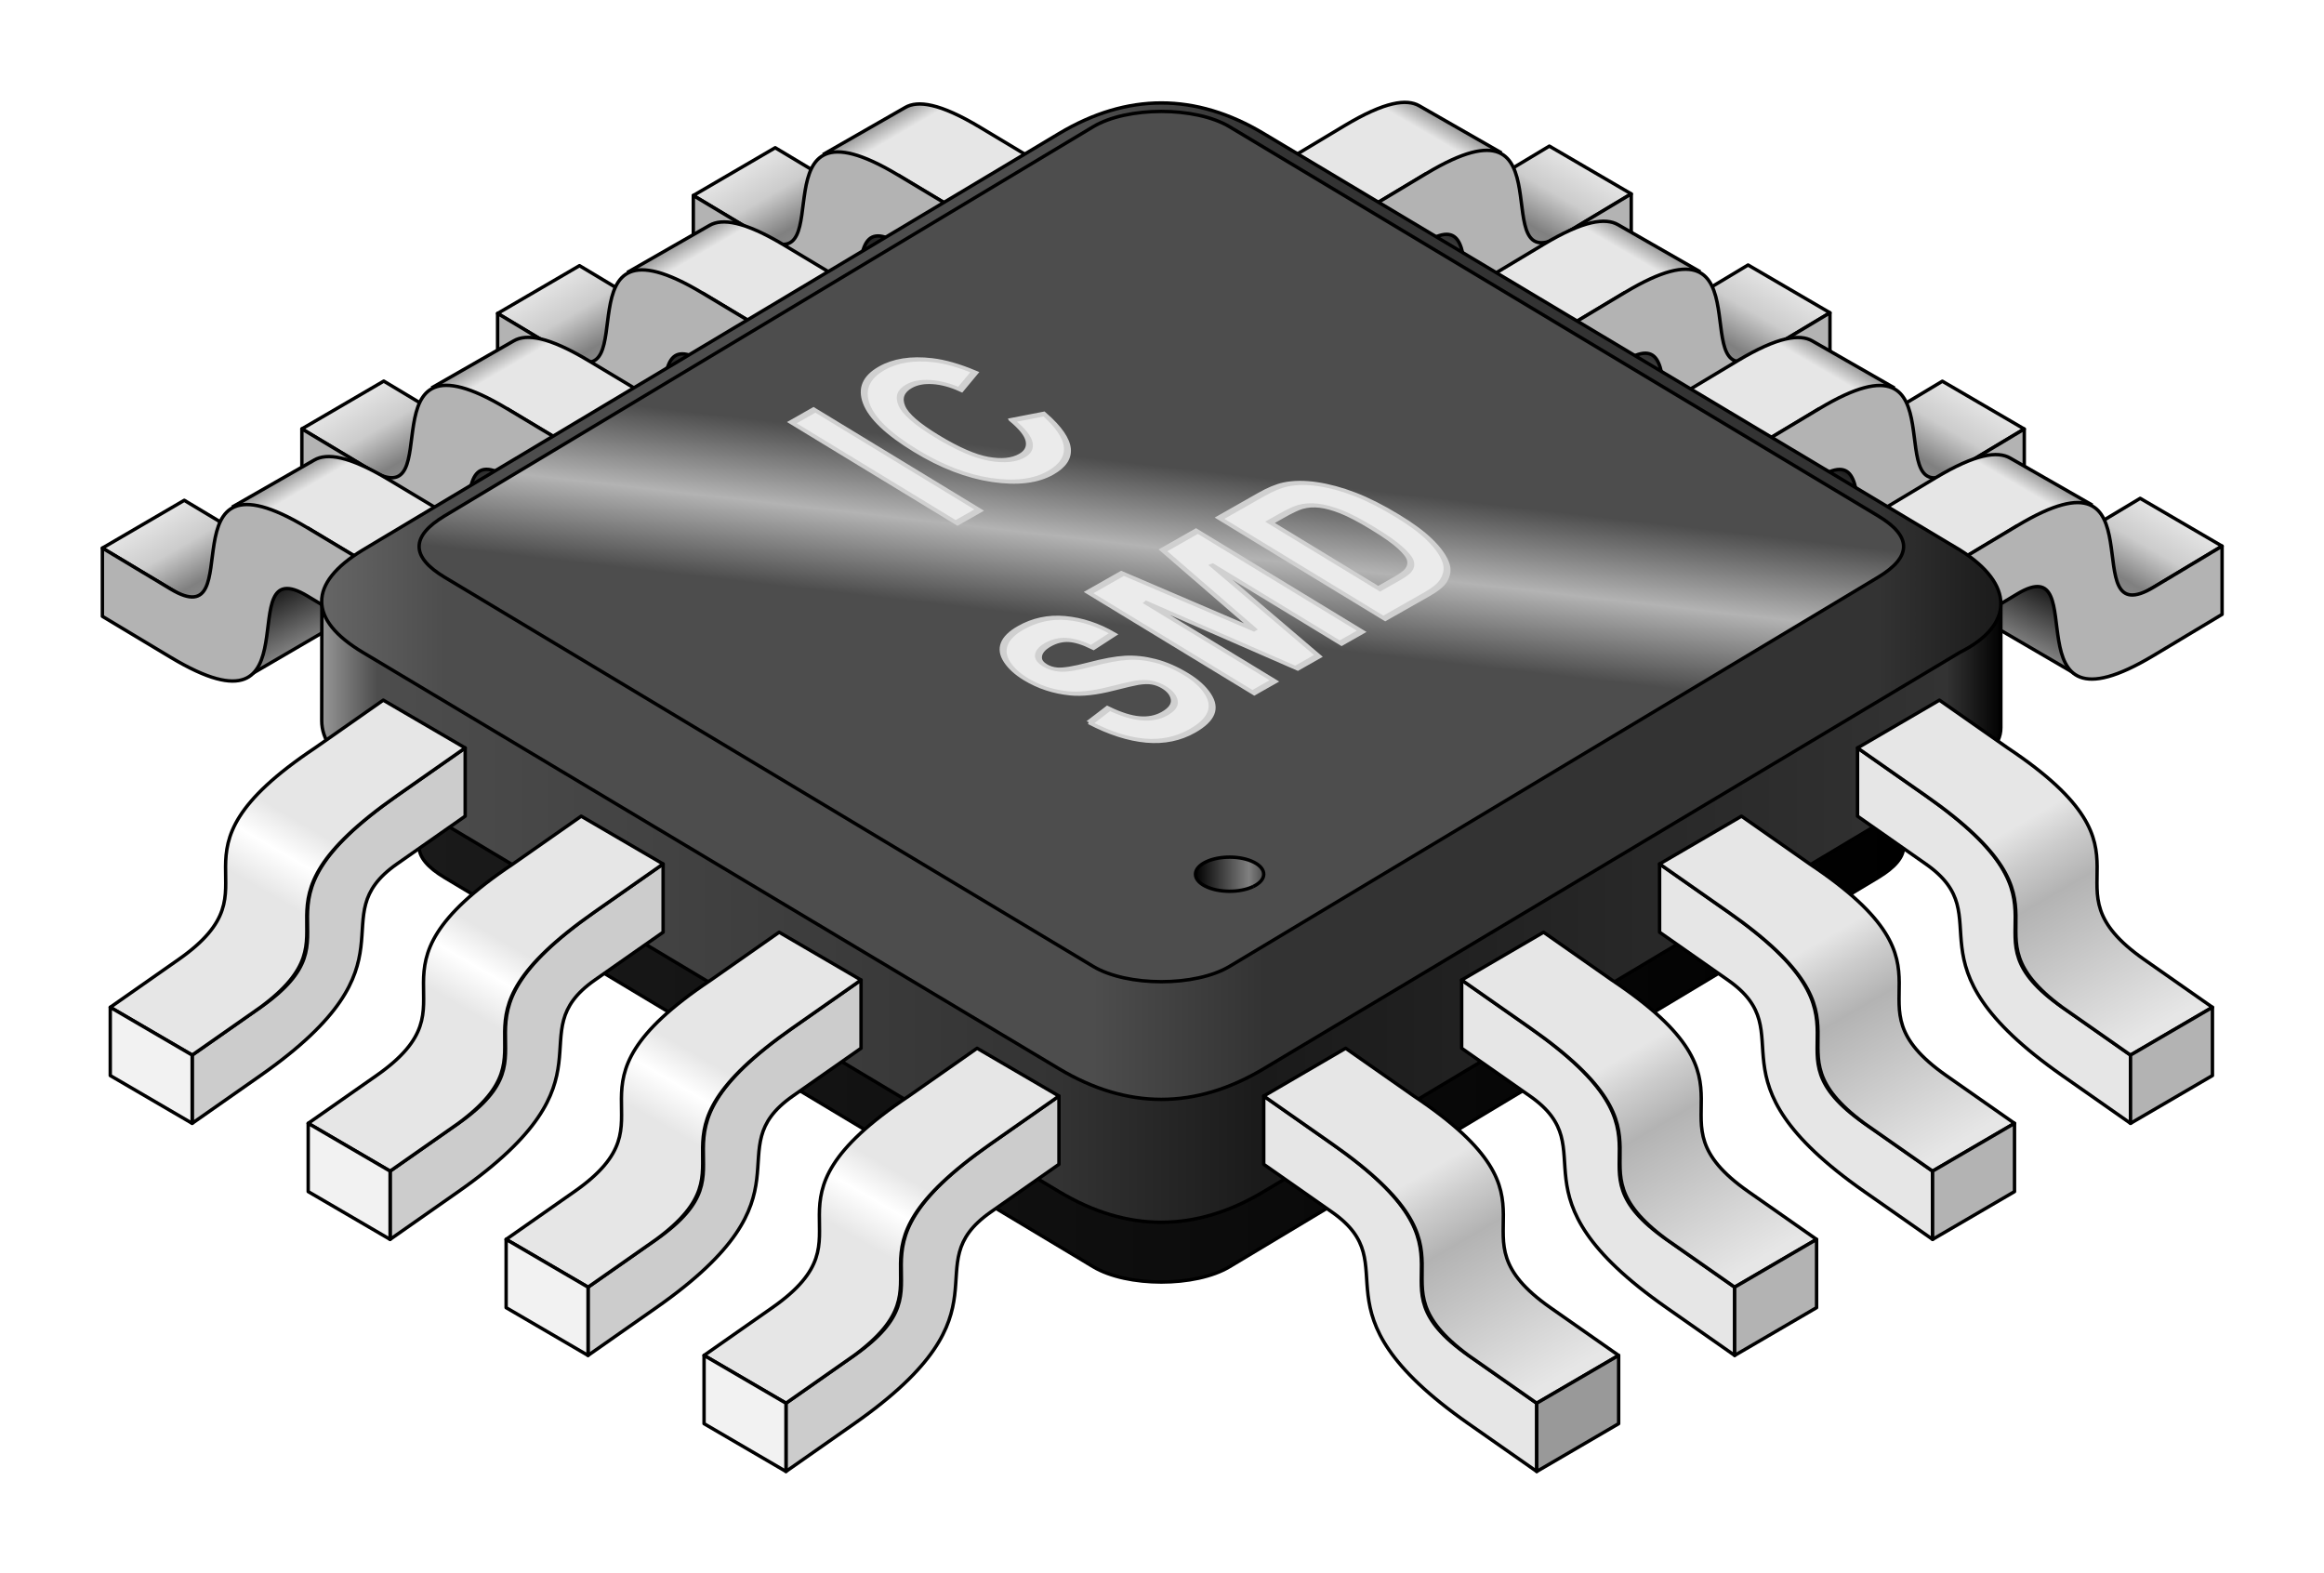 <?xml version="1.0" encoding="UTF-8" standalone="no"?>
<!-- Created with Inkscape (http://www.inkscape.org/) -->

<svg
   xmlns:dc="http://purl.org/dc/elements/1.1/"
   xmlns:cc="http://creativecommons.org/ns#"
   xmlns:rdf="http://www.w3.org/1999/02/22-rdf-syntax-ns#"
   xmlns:svg="http://www.w3.org/2000/svg"
   xmlns="http://www.w3.org/2000/svg"
   xmlns:xlink="http://www.w3.org/1999/xlink"
   xmlns:sodipodi="http://sodipodi.sourceforge.net/DTD/sodipodi-0.dtd"
   xmlns:inkscape="http://www.inkscape.org/namespaces/inkscape"
   width="340.5"
   height="230.5"
   id="svg2"
   inkscape:label="Pozadí"
   version="1.1"
   inkscape:version="0.48.0 r9654"
   sodipodi:docname="IC_SMD16SQ filled.svg">
  <defs
     id="defs11988">
    <linearGradient
       inkscape:collect="always"
       xlink:href="#linearGradient11149"
       id="linearGradient10578"
       gradientUnits="userSpaceOnUse"
       x1="2006"
       y1="1575.487"
       x2="2224"
       y2="1575.487" />
    <linearGradient
       id="linearGradient11149">
      <stop
         id="stop11157"
         offset="0"
         style="stop-color:#1a1a1a;stop-opacity:1" />
      <stop
         style="stop-color:#000000;stop-opacity:1"
         offset="1"
         id="stop11153" />
    </linearGradient>
    <linearGradient
       inkscape:collect="always"
       xlink:href="#linearGradient10447-7-1"
       id="linearGradient10575"
       gradientUnits="userSpaceOnUse"
       gradientTransform="matrix(-1,0,0,1,4173,-36)"
       x1="1989"
       y1="1516.362"
       x2="1985"
       y2="1508.362" />
    <linearGradient
       inkscape:collect="always"
       id="linearGradient10447-7-1">
      <stop
         style="stop-color:#808080;stop-opacity:1"
         offset="0"
         id="stop10449-4-7" />
      <stop
         style="stop-color:#1a1a1a;stop-opacity:1"
         offset="1"
         id="stop10451-0-1" />
    </linearGradient>
    <linearGradient
       inkscape:collect="always"
       xlink:href="#linearGradient10447-8-5"
       id="linearGradient10572"
       gradientUnits="userSpaceOnUse"
       gradientTransform="matrix(-1,0,0,1,4144,-53.2)"
       x1="1989"
       y1="1516.362"
       x2="1985"
       y2="1508.362" />
    <linearGradient
       inkscape:collect="always"
       id="linearGradient10447-8-5">
      <stop
         style="stop-color:#808080;stop-opacity:1"
         offset="0"
         id="stop10449-8-2" />
      <stop
         style="stop-color:#1a1a1a;stop-opacity:1"
         offset="1"
         id="stop10451-2-7" />
    </linearGradient>
    <linearGradient
       gradientTransform="translate(-8,117)"
       y2="1577.362"
       x2="2088"
       y1="1625.362"
       x1="2060"
       gradientUnits="userSpaceOnUse"
       id="linearGradient11386-1"
       xlink:href="#linearGradient11356-4-0"
       inkscape:collect="always" />
    <linearGradient
       id="linearGradient11356-4-0">
      <stop
         id="stop11358-1-9"
         offset="0"
         style="stop-color:#e6e6e6;stop-opacity:1" />
      <stop
         style="stop-color:#e6e6e6;stop-opacity:1"
         offset="0.571"
         id="stop11360-2-2" />
      <stop
         style="stop-color:#999999;stop-opacity:1"
         offset="0.625"
         id="stop11362-2-49" />
      <stop
         style="stop-color:#e6e6e6;stop-opacity:1"
         offset="0.714"
         id="stop11364-9-1" />
      <stop
         id="stop11366-8-5"
         offset="1"
         style="stop-color:#e6e6e6;stop-opacity:1" />
    </linearGradient>
    <linearGradient
       inkscape:collect="always"
       xlink:href="#linearGradient11356-3"
       id="linearGradient11354-73"
       gradientUnits="userSpaceOnUse"
       x1="2060"
       y1="1625.362"
       x2="2088"
       y2="1577.362" />
    <linearGradient
       id="linearGradient11356-3">
      <stop
         id="stop11358-4"
         offset="0"
         style="stop-color:#e6e6e6;stop-opacity:1" />
      <stop
         style="stop-color:#808080;stop-opacity:1"
         offset="0.5"
         id="stop11360-22" />
      <stop
         style="stop-color:#cccccc;stop-opacity:1"
         offset="0.604"
         id="stop11362-0" />
      <stop
         style="stop-color:#e6e6e6;stop-opacity:1"
         offset="0.714"
         id="stop11364-1" />
      <stop
         id="stop11366-2"
         offset="1"
         style="stop-color:#e6e6e6;stop-opacity:1" />
    </linearGradient>
    <linearGradient
       gradientTransform="translate(-8,117)"
       y2="1577.362"
       x2="2088"
       y1="1625.362"
       x1="2060"
       gradientUnits="userSpaceOnUse"
       id="linearGradient11386-8"
       xlink:href="#linearGradient11356-4-81"
       inkscape:collect="always" />
    <linearGradient
       id="linearGradient11356-4-81">
      <stop
         id="stop11358-1-6"
         offset="0"
         style="stop-color:#e6e6e6;stop-opacity:1" />
      <stop
         style="stop-color:#e6e6e6;stop-opacity:1"
         offset="0.571"
         id="stop11360-2-3" />
      <stop
         style="stop-color:#999999;stop-opacity:1"
         offset="0.625"
         id="stop11362-2-8" />
      <stop
         style="stop-color:#e6e6e6;stop-opacity:1"
         offset="0.714"
         id="stop11364-9-7" />
      <stop
         id="stop11366-8-61"
         offset="1"
         style="stop-color:#e6e6e6;stop-opacity:1" />
    </linearGradient>
    <linearGradient
       inkscape:collect="always"
       xlink:href="#linearGradient11356-2"
       id="linearGradient11354-7"
       gradientUnits="userSpaceOnUse"
       x1="2060"
       y1="1625.362"
       x2="2088"
       y2="1577.362" />
    <linearGradient
       id="linearGradient11356-2">
      <stop
         id="stop11358-3"
         offset="0"
         style="stop-color:#e6e6e6;stop-opacity:1" />
      <stop
         style="stop-color:#808080;stop-opacity:1"
         offset="0.5"
         id="stop11360-7" />
      <stop
         style="stop-color:#cccccc;stop-opacity:1"
         offset="0.604"
         id="stop11362-8" />
      <stop
         style="stop-color:#e6e6e6;stop-opacity:1"
         offset="0.714"
         id="stop11364-5" />
      <stop
         id="stop11366-85"
         offset="1"
         style="stop-color:#e6e6e6;stop-opacity:1" />
    </linearGradient>
    <linearGradient
       inkscape:collect="always"
       xlink:href="#linearGradient10447-7"
       id="linearGradient10559"
       gradientUnits="userSpaceOnUse"
       gradientTransform="matrix(-1,0,0,1,4231,0.2)"
       x1="1989"
       y1="1516.362"
       x2="1985"
       y2="1508.362" />
    <linearGradient
       inkscape:collect="always"
       id="linearGradient10447-7">
      <stop
         style="stop-color:#808080;stop-opacity:1"
         offset="0"
         id="stop10449-4" />
      <stop
         style="stop-color:#1a1a1a;stop-opacity:1"
         offset="1"
         id="stop10451-0" />
    </linearGradient>
    <linearGradient
       inkscape:collect="always"
       xlink:href="#linearGradient10447-8"
       id="linearGradient10556"
       gradientUnits="userSpaceOnUse"
       gradientTransform="matrix(-1,0,0,1,4202,-17)"
       x1="1989"
       y1="1516.362"
       x2="1985"
       y2="1508.362" />
    <linearGradient
       inkscape:collect="always"
       id="linearGradient10447-8">
      <stop
         style="stop-color:#808080;stop-opacity:1"
         offset="0"
         id="stop10449-8" />
      <stop
         style="stop-color:#1a1a1a;stop-opacity:1"
         offset="1"
         id="stop10451-2" />
    </linearGradient>
    <linearGradient
       gradientTransform="translate(-8,117)"
       y2="1577.362"
       x2="2088"
       y1="1625.362"
       x1="2060"
       gradientUnits="userSpaceOnUse"
       id="linearGradient11386-7"
       xlink:href="#linearGradient11356-4-1"
       inkscape:collect="always" />
    <linearGradient
       id="linearGradient11356-4-1">
      <stop
         id="stop11358-1-32"
         offset="0"
         style="stop-color:#e6e6e6;stop-opacity:1" />
      <stop
         style="stop-color:#e6e6e6;stop-opacity:1"
         offset="0.571"
         id="stop11360-2-1" />
      <stop
         style="stop-color:#999999;stop-opacity:1"
         offset="0.625"
         id="stop11362-2-6" />
      <stop
         style="stop-color:#e6e6e6;stop-opacity:1"
         offset="0.714"
         id="stop11364-9-3" />
      <stop
         id="stop11366-8-8"
         offset="1"
         style="stop-color:#e6e6e6;stop-opacity:1" />
    </linearGradient>
    <linearGradient
       inkscape:collect="always"
       xlink:href="#linearGradient11356-86"
       id="linearGradient11354-32"
       gradientUnits="userSpaceOnUse"
       x1="2060"
       y1="1625.362"
       x2="2088"
       y2="1577.362" />
    <linearGradient
       id="linearGradient11356-86">
      <stop
         id="stop11358-0"
         offset="0"
         style="stop-color:#e6e6e6;stop-opacity:1" />
      <stop
         style="stop-color:#808080;stop-opacity:1"
         offset="0.5"
         id="stop11360-1" />
      <stop
         style="stop-color:#cccccc;stop-opacity:1"
         offset="0.604"
         id="stop11362-26" />
      <stop
         style="stop-color:#e6e6e6;stop-opacity:1"
         offset="0.714"
         id="stop11364-05" />
      <stop
         id="stop11366-4"
         offset="1"
         style="stop-color:#e6e6e6;stop-opacity:1" />
    </linearGradient>
    <linearGradient
       gradientTransform="translate(-8,117)"
       y2="1577.362"
       x2="2088"
       y1="1625.362"
       x1="2060"
       gradientUnits="userSpaceOnUse"
       id="linearGradient11386-5"
       xlink:href="#linearGradient11356-4-8"
       inkscape:collect="always" />
    <linearGradient
       id="linearGradient11356-4-8">
      <stop
         id="stop11358-1-3"
         offset="0"
         style="stop-color:#e6e6e6;stop-opacity:1" />
      <stop
         style="stop-color:#e6e6e6;stop-opacity:1"
         offset="0.571"
         id="stop11360-2-9" />
      <stop
         style="stop-color:#999999;stop-opacity:1"
         offset="0.625"
         id="stop11362-2-4" />
      <stop
         style="stop-color:#e6e6e6;stop-opacity:1"
         offset="0.714"
         id="stop11364-9-4" />
      <stop
         id="stop11366-8-6"
         offset="1"
         style="stop-color:#e6e6e6;stop-opacity:1" />
    </linearGradient>
    <linearGradient
       inkscape:collect="always"
       xlink:href="#linearGradient11356-8"
       id="linearGradient11354-9"
       gradientUnits="userSpaceOnUse"
       x1="2060"
       y1="1625.362"
       x2="2088"
       y2="1577.362" />
    <linearGradient
       id="linearGradient11356-8">
      <stop
         id="stop11358-5"
         offset="0"
         style="stop-color:#e6e6e6;stop-opacity:1" />
      <stop
         style="stop-color:#808080;stop-opacity:1"
         offset="0.5"
         id="stop11360-6" />
      <stop
         style="stop-color:#cccccc;stop-opacity:1"
         offset="0.604"
         id="stop11362-6" />
      <stop
         style="stop-color:#e6e6e6;stop-opacity:1"
         offset="0.714"
         id="stop11364-0" />
      <stop
         id="stop11366-7"
         offset="1"
         style="stop-color:#e6e6e6;stop-opacity:1" />
    </linearGradient>
    <linearGradient
       inkscape:collect="always"
       xlink:href="#linearGradient10447"
       id="linearGradient10543"
       gradientUnits="userSpaceOnUse"
       x1="1989"
       y1="1516.362"
       x2="1985"
       y2="1508.362" />
    <linearGradient
       inkscape:collect="always"
       id="linearGradient10447">
      <stop
         style="stop-color:#808080;stop-opacity:1"
         offset="0"
         id="stop10449" />
      <stop
         style="stop-color:#1a1a1a;stop-opacity:1"
         offset="1"
         id="stop10451" />
    </linearGradient>
    <linearGradient
       inkscape:collect="always"
       xlink:href="#linearGradient11125"
       id="linearGradient10540"
       gradientUnits="userSpaceOnUse"
       x1="1991.733"
       y1="1555.11"
       x2="2238.25"
       y2="1555.11" />
    <linearGradient
       id="linearGradient11125">
      <stop
         style="stop-color:#999999;stop-opacity:1"
         offset="0"
         id="stop11127" />
      <stop
         id="stop11147"
         offset="0.034"
         style="stop-color:#4d4d4d;stop-opacity:1" />
      <stop
         id="stop11145"
         offset="0.439"
         style="stop-color:#333333;stop-opacity:1" />
      <stop
         id="stop11143"
         offset="0.561"
         style="stop-color:#1a1a1a;stop-opacity:1" />
      <stop
         id="stop11141"
         offset="0.967"
         style="stop-color:#333333;stop-opacity:1" />
      <stop
         style="stop-color:#000000;stop-opacity:1"
         offset="1"
         id="stop11129" />
    </linearGradient>
    <linearGradient
       inkscape:collect="always"
       xlink:href="#linearGradient10208"
       id="linearGradient10214"
       x1="2060"
       y1="1625.362"
       x2="2088"
       y2="1577.362"
       gradientUnits="userSpaceOnUse" />
    <linearGradient
       id="linearGradient10208">
      <stop
         style="stop-color:#e6e6e6;stop-opacity:1"
         offset="0"
         id="stop10210" />
      <stop
         id="stop10220"
         offset="0.438"
         style="stop-color:#e6e6e6;stop-opacity:1" />
      <stop
         id="stop10218"
         offset="0.549"
         style="stop-color:#ffffff;stop-opacity:1" />
      <stop
         id="stop10216"
         offset="0.643"
         style="stop-color:#e6e6e6;stop-opacity:1" />
      <stop
         style="stop-color:#e6e6e6;stop-opacity:1"
         offset="1"
         id="stop10212" />
    </linearGradient>
    <linearGradient
       inkscape:collect="always"
       xlink:href="#linearGradient10208-0"
       id="linearGradient10214-5"
       x1="2060"
       y1="1625.362"
       x2="2088"
       y2="1577.362"
       gradientUnits="userSpaceOnUse" />
    <linearGradient
       id="linearGradient10208-0">
      <stop
         style="stop-color:#e6e6e6;stop-opacity:1"
         offset="0"
         id="stop10210-2" />
      <stop
         id="stop10220-8"
         offset="0.438"
         style="stop-color:#e6e6e6;stop-opacity:1" />
      <stop
         id="stop10218-6"
         offset="0.549"
         style="stop-color:#ffffff;stop-opacity:1" />
      <stop
         id="stop10216-0"
         offset="0.643"
         style="stop-color:#e6e6e6;stop-opacity:1" />
      <stop
         style="stop-color:#e6e6e6;stop-opacity:1"
         offset="1"
         id="stop10212-2" />
    </linearGradient>
    <linearGradient
       inkscape:collect="always"
       xlink:href="#linearGradient10208-0-0"
       id="linearGradient10214-5-0"
       x1="2060"
       y1="1625.362"
       x2="2088"
       y2="1577.362"
       gradientUnits="userSpaceOnUse" />
    <linearGradient
       id="linearGradient10208-0-0">
      <stop
         style="stop-color:#e6e6e6;stop-opacity:1"
         offset="0"
         id="stop10210-2-6" />
      <stop
         id="stop10220-8-1"
         offset="0.438"
         style="stop-color:#e6e6e6;stop-opacity:1" />
      <stop
         id="stop10218-6-3"
         offset="0.549"
         style="stop-color:#ffffff;stop-opacity:1" />
      <stop
         id="stop10216-0-8"
         offset="0.643"
         style="stop-color:#e6e6e6;stop-opacity:1" />
      <stop
         style="stop-color:#e6e6e6;stop-opacity:1"
         offset="1"
         id="stop10212-2-9" />
    </linearGradient>
    <linearGradient
       inkscape:collect="always"
       xlink:href="#linearGradient10208-0-1"
       id="linearGradient10214-5-6"
       x1="2060"
       y1="1625.362"
       x2="2088"
       y2="1577.362"
       gradientUnits="userSpaceOnUse" />
    <linearGradient
       id="linearGradient10208-0-1">
      <stop
         style="stop-color:#e6e6e6;stop-opacity:1"
         offset="0"
         id="stop10210-2-8" />
      <stop
         id="stop10220-8-4"
         offset="0.438"
         style="stop-color:#e6e6e6;stop-opacity:1" />
      <stop
         id="stop10218-6-9"
         offset="0.549"
         style="stop-color:#ffffff;stop-opacity:1" />
      <stop
         id="stop10216-0-6"
         offset="0.643"
         style="stop-color:#e6e6e6;stop-opacity:1" />
      <stop
         style="stop-color:#e6e6e6;stop-opacity:1"
         offset="1"
         id="stop10212-2-3" />
    </linearGradient>
    <linearGradient
       inkscape:collect="always"
       xlink:href="#linearGradient10208-84"
       id="linearGradient10214-59"
       x1="2060"
       y1="1625.362"
       x2="2088"
       y2="1577.362"
       gradientUnits="userSpaceOnUse" />
    <linearGradient
       id="linearGradient10208-84">
      <stop
         style="stop-color:#e6e6e6;stop-opacity:1"
         offset="0"
         id="stop10210-0" />
      <stop
         id="stop10220-7"
         offset="0.438"
         style="stop-color:#b3b3b3;stop-opacity:1" />
      <stop
         id="stop10218-63"
         offset="0.549"
         style="stop-color:#cccccc;stop-opacity:1" />
      <stop
         id="stop10216-6"
         offset="0.643"
         style="stop-color:#e6e6e6;stop-opacity:1" />
      <stop
         style="stop-color:#e6e6e6;stop-opacity:1"
         offset="1"
         id="stop10212-1" />
    </linearGradient>
    <linearGradient
       inkscape:collect="always"
       xlink:href="#linearGradient10208-0-4"
       id="linearGradient10214-5-5"
       x1="2060"
       y1="1625.362"
       x2="2088"
       y2="1577.362"
       gradientUnits="userSpaceOnUse" />
    <linearGradient
       id="linearGradient10208-0-4">
      <stop
         style="stop-color:#e6e6e6;stop-opacity:1"
         offset="0"
         id="stop10210-2-2" />
      <stop
         id="stop10220-8-0"
         offset="0.438"
         style="stop-color:#b3b3b3;stop-opacity:1" />
      <stop
         id="stop10218-6-97"
         offset="0.549"
         style="stop-color:#cccccc;stop-opacity:1" />
      <stop
         id="stop10216-0-3"
         offset="0.643"
         style="stop-color:#e6e6e6;stop-opacity:1" />
      <stop
         style="stop-color:#e6e6e6;stop-opacity:1"
         offset="1"
         id="stop10212-2-7" />
    </linearGradient>
    <linearGradient
       inkscape:collect="always"
       xlink:href="#linearGradient10208-0-0-6"
       id="linearGradient10214-5-0-2"
       x1="2060"
       y1="1625.362"
       x2="2088"
       y2="1577.362"
       gradientUnits="userSpaceOnUse" />
    <linearGradient
       id="linearGradient10208-0-0-6">
      <stop
         style="stop-color:#e6e6e6;stop-opacity:1"
         offset="0"
         id="stop10210-2-6-0" />
      <stop
         id="stop10220-8-1-1"
         offset="0.438"
         style="stop-color:#b3b3b3;stop-opacity:1" />
      <stop
         id="stop10218-6-3-6"
         offset="0.549"
         style="stop-color:#cccccc;stop-opacity:1" />
      <stop
         id="stop10216-0-8-5"
         offset="0.643"
         style="stop-color:#e6e6e6;stop-opacity:1" />
      <stop
         style="stop-color:#e6e6e6;stop-opacity:1"
         offset="1"
         id="stop10212-2-9-7" />
    </linearGradient>
    <linearGradient
       inkscape:collect="always"
       xlink:href="#linearGradient10208-0-1-4"
       id="linearGradient10214-5-6-5"
       x1="2060"
       y1="1625.362"
       x2="2088"
       y2="1577.362"
       gradientUnits="userSpaceOnUse" />
    <linearGradient
       id="linearGradient10208-0-1-4">
      <stop
         style="stop-color:#e6e6e6;stop-opacity:1"
         offset="0"
         id="stop10210-2-8-1" />
      <stop
         id="stop10220-8-4-2"
         offset="0.438"
         style="stop-color:#b3b3b3;stop-opacity:1" />
      <stop
         id="stop10218-6-9-0"
         offset="0.549"
         style="stop-color:#cccccc;stop-opacity:1" />
      <stop
         id="stop10216-0-6-0"
         offset="0.643"
         style="stop-color:#e6e6e6;stop-opacity:1" />
      <stop
         style="stop-color:#e6e6e6;stop-opacity:1"
         offset="1"
         id="stop10212-2-3-1" />
    </linearGradient>
    <linearGradient
       inkscape:collect="always"
       xlink:href="#linearGradient10447-7-3"
       id="linearGradient10503"
       gradientUnits="userSpaceOnUse"
       gradientTransform="translate(60,-36)"
       x1="1989"
       y1="1516.362"
       x2="1985"
       y2="1508.362" />
    <linearGradient
       inkscape:collect="always"
       id="linearGradient10447-7-3">
      <stop
         style="stop-color:#808080;stop-opacity:1"
         offset="0"
         id="stop10449-4-2" />
      <stop
         style="stop-color:#1a1a1a;stop-opacity:1"
         offset="1"
         id="stop10451-0-2" />
    </linearGradient>
    <linearGradient
       inkscape:collect="always"
       xlink:href="#linearGradient10447-8-8"
       id="linearGradient10500"
       gradientUnits="userSpaceOnUse"
       gradientTransform="translate(89,-53.2)"
       x1="1989"
       y1="1516.362"
       x2="1985"
       y2="1508.362" />
    <linearGradient
       inkscape:collect="always"
       id="linearGradient10447-8-8">
      <stop
         style="stop-color:#808080;stop-opacity:1"
         offset="0"
         id="stop10449-8-5" />
      <stop
         style="stop-color:#1a1a1a;stop-opacity:1"
         offset="1"
         id="stop10451-2-76" />
    </linearGradient>
    <linearGradient
       gradientTransform="translate(-8,117)"
       y2="1577.362"
       x2="2088"
       y1="1625.362"
       x1="2060"
       gradientUnits="userSpaceOnUse"
       id="linearGradient11386-3"
       xlink:href="#linearGradient11356-4-7"
       inkscape:collect="always" />
    <linearGradient
       id="linearGradient11356-4-7">
      <stop
         id="stop11358-1-39"
         offset="0"
         style="stop-color:#e6e6e6;stop-opacity:1" />
      <stop
         style="stop-color:#e6e6e6;stop-opacity:1"
         offset="0.571"
         id="stop11360-2-5" />
      <stop
         style="stop-color:#999999;stop-opacity:1"
         offset="0.625"
         id="stop11362-2-9" />
      <stop
         style="stop-color:#e6e6e6;stop-opacity:1"
         offset="0.714"
         id="stop11364-9-72" />
      <stop
         id="stop11366-8-0"
         offset="1"
         style="stop-color:#e6e6e6;stop-opacity:1" />
    </linearGradient>
    <linearGradient
       inkscape:collect="always"
       xlink:href="#linearGradient11356-867"
       id="linearGradient11354-2"
       gradientUnits="userSpaceOnUse"
       x1="2060"
       y1="1625.362"
       x2="2088"
       y2="1577.362" />
    <linearGradient
       id="linearGradient11356-867">
      <stop
         id="stop11358-08"
         offset="0"
         style="stop-color:#e6e6e6;stop-opacity:1" />
      <stop
         style="stop-color:#808080;stop-opacity:1"
         offset="0.5"
         id="stop11360-18" />
      <stop
         style="stop-color:#cccccc;stop-opacity:1"
         offset="0.604"
         id="stop11362-3" />
      <stop
         style="stop-color:#e6e6e6;stop-opacity:1"
         offset="0.714"
         id="stop11364-03" />
      <stop
         id="stop11366-6"
         offset="1"
         style="stop-color:#e6e6e6;stop-opacity:1" />
    </linearGradient>
    <linearGradient
       gradientTransform="translate(-8,117)"
       y2="1577.362"
       x2="2088"
       y1="1625.362"
       x1="2060"
       gradientUnits="userSpaceOnUse"
       id="linearGradient11386-75"
       xlink:href="#linearGradient11356-4-817"
       inkscape:collect="always" />
    <linearGradient
       id="linearGradient11356-4-817">
      <stop
         id="stop11358-1-0"
         offset="0"
         style="stop-color:#e6e6e6;stop-opacity:1" />
      <stop
         style="stop-color:#e6e6e6;stop-opacity:1"
         offset="0.571"
         id="stop11360-2-4" />
      <stop
         style="stop-color:#999999;stop-opacity:1"
         offset="0.625"
         id="stop11362-2-88" />
      <stop
         style="stop-color:#e6e6e6;stop-opacity:1"
         offset="0.714"
         id="stop11364-9-13" />
      <stop
         id="stop11366-8-67"
         offset="1"
         style="stop-color:#e6e6e6;stop-opacity:1" />
    </linearGradient>
    <linearGradient
       inkscape:collect="always"
       xlink:href="#linearGradient11356-9"
       id="linearGradient11354-8"
       gradientUnits="userSpaceOnUse"
       x1="2060"
       y1="1625.362"
       x2="2088"
       y2="1577.362" />
    <linearGradient
       id="linearGradient11356-9">
      <stop
         id="stop11358-55"
         offset="0"
         style="stop-color:#e6e6e6;stop-opacity:1" />
      <stop
         style="stop-color:#808080;stop-opacity:1"
         offset="0.5"
         id="stop11360-5" />
      <stop
         style="stop-color:#cccccc;stop-opacity:1"
         offset="0.604"
         id="stop11362-66" />
      <stop
         style="stop-color:#e6e6e6;stop-opacity:1"
         offset="0.714"
         id="stop11364-3" />
      <stop
         id="stop11366-0"
         offset="1"
         style="stop-color:#e6e6e6;stop-opacity:1" />
    </linearGradient>
    <linearGradient
       inkscape:collect="always"
       xlink:href="#linearGradient10447-79"
       id="linearGradient10487"
       gradientUnits="userSpaceOnUse"
       gradientTransform="translate(28,-18)"
       x1="1989"
       y1="1516.362"
       x2="1985"
       y2="1508.362" />
    <linearGradient
       inkscape:collect="always"
       id="linearGradient10447-79">
      <stop
         style="stop-color:#808080;stop-opacity:1"
         offset="0"
         id="stop10449-5" />
      <stop
         style="stop-color:#1a1a1a;stop-opacity:1"
         offset="1"
         id="stop10451-4" />
    </linearGradient>
    <linearGradient
       gradientTransform="translate(-8,117)"
       y2="1577.362"
       x2="2088"
       y1="1625.362"
       x1="2060"
       gradientUnits="userSpaceOnUse"
       id="linearGradient11386-50"
       xlink:href="#linearGradient11356-4-9"
       inkscape:collect="always" />
    <linearGradient
       id="linearGradient11356-4-9">
      <stop
         id="stop11358-1-7"
         offset="0"
         style="stop-color:#e6e6e6;stop-opacity:1" />
      <stop
         style="stop-color:#e6e6e6;stop-opacity:1"
         offset="0.571"
         id="stop11360-2-22" />
      <stop
         style="stop-color:#999999;stop-opacity:1"
         offset="0.625"
         id="stop11362-2-82" />
      <stop
         style="stop-color:#e6e6e6;stop-opacity:1"
         offset="0.714"
         id="stop11364-9-9" />
      <stop
         id="stop11366-8-4"
         offset="1"
         style="stop-color:#e6e6e6;stop-opacity:1" />
    </linearGradient>
    <linearGradient
       inkscape:collect="always"
       xlink:href="#linearGradient11356-82"
       id="linearGradient11354-4"
       gradientUnits="userSpaceOnUse"
       x1="2060"
       y1="1625.362"
       x2="2088"
       y2="1577.362" />
    <linearGradient
       id="linearGradient11356-82">
      <stop
         id="stop11358-7"
         offset="0"
         style="stop-color:#e6e6e6;stop-opacity:1" />
      <stop
         style="stop-color:#808080;stop-opacity:1"
         offset="0.5"
         id="stop11360-25" />
      <stop
         style="stop-color:#cccccc;stop-opacity:1"
         offset="0.604"
         id="stop11362-84" />
      <stop
         style="stop-color:#e6e6e6;stop-opacity:1"
         offset="0.714"
         id="stop11364-7" />
      <stop
         id="stop11366-3"
         offset="1"
         style="stop-color:#e6e6e6;stop-opacity:1" />
    </linearGradient>
    <linearGradient
       gradientTransform="translate(-8,117)"
       y2="1577.362"
       x2="2088"
       y1="1625.362"
       x1="2060"
       gradientUnits="userSpaceOnUse"
       id="linearGradient11386-83"
       xlink:href="#linearGradient11356-4-14"
       inkscape:collect="always" />
    <linearGradient
       id="linearGradient11356-4-14">
      <stop
         id="stop11358-1-31"
         offset="0"
         style="stop-color:#e6e6e6;stop-opacity:1" />
      <stop
         style="stop-color:#e6e6e6;stop-opacity:1"
         offset="0.571"
         id="stop11360-2-0" />
      <stop
         style="stop-color:#999999;stop-opacity:1"
         offset="0.625"
         id="stop11362-2-40" />
      <stop
         style="stop-color:#e6e6e6;stop-opacity:1"
         offset="0.714"
         id="stop11364-9-79" />
      <stop
         id="stop11366-8-08"
         offset="1"
         style="stop-color:#e6e6e6;stop-opacity:1" />
    </linearGradient>
    <linearGradient
       inkscape:collect="always"
       xlink:href="#linearGradient11356-40"
       id="linearGradient11354-1"
       gradientUnits="userSpaceOnUse"
       x1="2060"
       y1="1625.362"
       x2="2088"
       y2="1577.362" />
    <linearGradient
       id="linearGradient11356-40">
      <stop
         id="stop11358-79"
         offset="0"
         style="stop-color:#e6e6e6;stop-opacity:1" />
      <stop
         style="stop-color:#808080;stop-opacity:1"
         offset="0.5"
         id="stop11360-53" />
      <stop
         style="stop-color:#cccccc;stop-opacity:1"
         offset="0.604"
         id="stop11362-82" />
      <stop
         style="stop-color:#e6e6e6;stop-opacity:1"
         offset="0.714"
         id="stop11364-32" />
      <stop
         id="stop11366-1"
         offset="1"
         style="stop-color:#e6e6e6;stop-opacity:1" />
    </linearGradient>
    <linearGradient
       inkscape:collect="always"
       xlink:href="#linearGradient11109"
       id="linearGradient10474"
       gradientUnits="userSpaceOnUse"
       x1="1991.726"
       y1="1509.862"
       x2="2238.25"
       y2="1509.862" />
    <linearGradient
       id="linearGradient11109">
      <stop
         id="stop11133"
         offset="0"
         style="stop-color:#666666;stop-opacity:1" />
      <stop
         id="stop11123"
         offset="0.074"
         style="stop-color:#4d4d4d;stop-opacity:1" />
      <stop
         id="stop11121"
         offset="0.459"
         style="stop-color:#4d4d4d;stop-opacity:1" />
      <stop
         id="stop11119"
         offset="0.561"
         style="stop-color:#333333;stop-opacity:1" />
      <stop
         id="stop11117"
         offset="0.926"
         style="stop-color:#333333;stop-opacity:1" />
      <stop
         style="stop-color:#1a1a1a;stop-opacity:1"
         offset="1"
         id="stop11113" />
    </linearGradient>
    <linearGradient
       inkscape:collect="always"
       xlink:href="#linearGradient11095"
       id="linearGradient10471"
       gradientUnits="userSpaceOnUse"
       x1="2110"
       y1="1567.362"
       x2="2125"
       y2="1437.362" />
    <linearGradient
       id="linearGradient11095">
      <stop
         style="stop-color:#4d4d4d;stop-opacity:1"
         offset="0"
         id="stop11097" />
      <stop
         id="stop11107"
         offset="0.409"
         style="stop-color:#4d4d4d;stop-opacity:1" />
      <stop
         id="stop11105"
         offset="0.5"
         style="stop-color:#b3b3b3;stop-opacity:1" />
      <stop
         id="stop11103"
         offset="0.591"
         style="stop-color:#4d4d4d;stop-opacity:1" />
      <stop
         style="stop-color:#4d4d4d;stop-opacity:1"
         offset="1"
         id="stop11099" />
    </linearGradient>
    <linearGradient
       inkscape:collect="always"
       xlink:href="#linearGradient10973"
       id="linearGradient10979"
       x1="2120"
       y1="1549.362"
       x2="2130"
       y2="1549.362"
       gradientUnits="userSpaceOnUse" />
    <linearGradient
       id="linearGradient10973">
      <stop
         style="stop-color:#000000;stop-opacity:1"
         offset="0"
         id="stop10975" />
      <stop
         id="stop10981"
         offset="0.786"
         style="stop-color:#808080;stop-opacity:1" />
      <stop
         style="stop-color:#4d4d4d;stop-opacity:1"
         offset="1"
         id="stop10977" />
    </linearGradient>
  </defs>
  <sodipodi:namedview
     id="base"
     pagecolor="#ffffff"
     bordercolor="#666666"
     borderopacity="1.0"
     inkscape:pageopacity="0.0"
     inkscape:pageshadow="2"
     inkscape:zoom="2.8"
     inkscape:cx="187.34312"
     inkscape:cy="115.58294"
     inkscape:document-units="px"
     inkscape:current-layer="layer1"
     showgrid="true"
     fit-margin-top="0"
     fit-margin-left="0"
     fit-margin-right="0"
     fit-margin-bottom="0"
     inkscape:window-width="1315"
     inkscape:window-height="989"
     inkscape:window-x="66"
     inkscape:window-y="17"
     inkscape:window-maximized="0">
    <inkscape:grid
       type="xygrid"
       id="grid3066" />
  </sodipodi:namedview>
  <g
     inkscape:label="Vrstva 1"
     inkscape:groupmode="layer"
     id="layer1"
     transform="translate(-135.464,-202.826)">
    <g
       id="g10580"
       transform="translate(-1809.381,-1218.962)">
      <path
         sodipodi:nodetypes="cssscc"
         inkscape:connector-curvature="0"
         id="path10961-59"
         d="m 2220,1541.362 c 5,3 5,6 0,9 l -95,57 c -5,3 -15,3 -20,0 l -95,-57 c -5,-3 -5,-6 0,-9"
         style="fill:url(#linearGradient10578);fill-opacity:1;stroke:#000000;stroke-width:0.5;stroke-linecap:butt;stroke-linejoin:miter;stroke-miterlimit:4;stroke-opacity:1;stroke-dasharray:none" />
      <path
         sodipodi:nodetypes="cccc"
         inkscape:connector-curvature="0"
         id="path11873-9-6"
         d="m 2191,1473.362 0,11 -12,-7 0,-11"
         style="fill:url(#linearGradient10575);fill-opacity:1;stroke:#000000;stroke-width:0.5;stroke-linecap:butt;stroke-linejoin:round;stroke-miterlimit:4;stroke-opacity:1;stroke-dasharray:none" />
      <path
         sodipodi:nodetypes="cccc"
         inkscape:connector-curvature="0"
         id="path11873-5-1"
         d="m 2162,1456.162 0,11 -12,-7 0,-11"
         style="fill:url(#linearGradient10572);fill-opacity:1;stroke:#000000;stroke-width:0.5;stroke-linecap:butt;stroke-linejoin:round;stroke-miterlimit:4;stroke-opacity:1;stroke-dasharray:none" />
      <g
         id="g11465-7"
         transform="translate(91.846,-270.168)">
        <path
           sodipodi:nodetypes="cccssc"
           inkscape:connector-curvature="0"
           d="m 2062,1717.362 -10,6 -12,-7 10,-6 c 5.92,-3.552 9.118,-3.948 10.939,-2.905 l 12.061,6.905"
           style="fill:url(#linearGradient11386-1);fill-opacity:1;stroke:#000000;stroke-width:0.5;stroke-linecap:butt;stroke-linejoin:round;stroke-miterlimit:4;stroke-opacity:1;stroke-dasharray:none"
           id="path9155-0-79-2-70" />
        <g
           transform="translate(-8,117)"
           id="g10284-2-24">
          <path
             sodipodi:nodetypes="cccc"
             inkscape:connector-curvature="0"
             d="m 2082.782,1599.493 5.218,-3.131 12,7 -20,12"
             style="fill:url(#linearGradient11354-73);fill-opacity:1;stroke:#000000;stroke-width:0.5;stroke-linecap:butt;stroke-linejoin:round;stroke-miterlimit:4;stroke-opacity:1;stroke-dasharray:none"
             id="path9155-0-79-1" />
          <path
             sodipodi:nodetypes="ccssccssc"
             inkscape:connector-curvature="0"
             id="path9155-7-7-0"
             d="m 2060,1606.362 0,10 10,-6 c 11.505,-6.903 -2,22.2 20,9 l 10,-6 0,-10 -10,6 c -12,7.2 1.667,-22 -20,-9 z"
             style="fill:#b3b3b3;stroke:#000000;stroke-width:0.5;stroke-linecap:butt;stroke-linejoin:round;stroke-miterlimit:4;stroke-opacity:1;stroke-dasharray:none" />
        </g>
      </g>
      <g
         id="g11465-8"
         transform="translate(120.962,-252.751)">
        <path
           sodipodi:nodetypes="cccssc"
           inkscape:connector-curvature="0"
           d="m 2062,1717.362 -10,6 -12,-7 10,-6 c 5.92,-3.552 9.118,-3.948 10.939,-2.905 l 12.061,6.905"
           style="fill:url(#linearGradient11386-8);fill-opacity:1;stroke:#000000;stroke-width:0.5;stroke-linecap:butt;stroke-linejoin:round;stroke-miterlimit:4;stroke-opacity:1;stroke-dasharray:none"
           id="path9155-0-79-2-73" />
        <g
           transform="translate(-8,117)"
           id="g10284-2-31">
          <path
             sodipodi:nodetypes="cccc"
             inkscape:connector-curvature="0"
             d="m 2082.782,1599.493 5.218,-3.131 12,7 -20,12"
             style="fill:url(#linearGradient11354-7);fill-opacity:1;stroke:#000000;stroke-width:0.5;stroke-linecap:butt;stroke-linejoin:round;stroke-miterlimit:4;stroke-opacity:1;stroke-dasharray:none"
             id="path9155-0-79-0" />
          <path
             sodipodi:nodetypes="ccssccssc"
             inkscape:connector-curvature="0"
             id="path9155-7-7-8"
             d="m 2060,1606.362 0,10 10,-6 c 11.505,-6.903 -2,22.2 20,9 l 10,-6 0,-10 -10,6 c -12,7.2 1.667,-22 -20,-9 z"
             style="fill:#b3b3b3;stroke:#000000;stroke-width:0.5;stroke-linecap:butt;stroke-linejoin:round;stroke-miterlimit:4;stroke-opacity:1;stroke-dasharray:none" />
        </g>
      </g>
      <path
         sodipodi:nodetypes="cccc"
         inkscape:connector-curvature="0"
         id="path11873-9"
         d="m 2249,1509.562 0,11 -12,-7 0,-11"
         style="fill:url(#linearGradient10559);fill-opacity:1;stroke:#000000;stroke-width:0.5;stroke-linecap:butt;stroke-linejoin:round;stroke-miterlimit:4;stroke-opacity:1;stroke-dasharray:none" />
      <path
         sodipodi:nodetypes="cccc"
         inkscape:connector-curvature="0"
         id="path11873-5"
         d="m 2220,1492.362 0,11 -12,-7 0,-11"
         style="fill:url(#linearGradient10556);fill-opacity:1;stroke:#000000;stroke-width:0.5;stroke-linecap:butt;stroke-linejoin:round;stroke-miterlimit:4;stroke-opacity:1;stroke-dasharray:none" />
      <g
         id="g11465-6"
         transform="translate(149.428,-235.723)">
        <path
           sodipodi:nodetypes="cccssc"
           inkscape:connector-curvature="0"
           d="m 2062,1717.362 -10,6 -12,-7 10,-6 c 5.92,-3.552 9.118,-3.948 10.939,-2.905 l 12.061,6.905"
           style="fill:url(#linearGradient11386-7);fill-opacity:1;stroke:#000000;stroke-width:0.5;stroke-linecap:butt;stroke-linejoin:round;stroke-miterlimit:4;stroke-opacity:1;stroke-dasharray:none"
           id="path9155-0-79-2-79" />
        <g
           transform="translate(-8,117)"
           id="g10284-2-3">
          <path
             sodipodi:nodetypes="cccc"
             inkscape:connector-curvature="0"
             d="m 2082.782,1599.493 5.218,-3.131 12,7 -20,12"
             style="fill:url(#linearGradient11354-32);fill-opacity:1;stroke:#000000;stroke-width:0.5;stroke-linecap:butt;stroke-linejoin:round;stroke-miterlimit:4;stroke-opacity:1;stroke-dasharray:none"
             id="path9155-0-79-4" />
          <path
             sodipodi:nodetypes="ccssccssc"
             inkscape:connector-curvature="0"
             id="path9155-7-7-7"
             d="m 2060,1606.362 0,10 10,-6 c 11.505,-6.903 -2,22.2 20,9 l 10,-6 0,-10 -10,6 c -12,7.2 1.667,-22 -20,-9 z"
             style="fill:#b3b3b3;stroke:#000000;stroke-width:0.5;stroke-linecap:butt;stroke-linejoin:round;stroke-miterlimit:4;stroke-opacity:1;stroke-dasharray:none" />
        </g>
      </g>
      <g
         id="g11465-2"
         transform="translate(178.414,-218.565)">
        <path
           sodipodi:nodetypes="cccssc"
           inkscape:connector-curvature="0"
           d="m 2062,1717.362 -10,6 -12,-7 10,-6 c 5.92,-3.552 9.118,-3.948 10.939,-2.905 l 12.061,6.905"
           style="fill:url(#linearGradient11386-5);fill-opacity:1;stroke:#000000;stroke-width:0.5;stroke-linecap:butt;stroke-linejoin:round;stroke-miterlimit:4;stroke-opacity:1;stroke-dasharray:none"
           id="path9155-0-79-2-7" />
        <g
           transform="translate(-8,117)"
           id="g10284-2-2">
          <path
             sodipodi:nodetypes="cccc"
             inkscape:connector-curvature="0"
             d="m 2082.782,1599.493 5.218,-3.131 12,7 -20,12"
             style="fill:url(#linearGradient11354-9);fill-opacity:1;stroke:#000000;stroke-width:0.5;stroke-linecap:butt;stroke-linejoin:round;stroke-miterlimit:4;stroke-opacity:1;stroke-dasharray:none"
             id="path9155-0-79-6" />
          <path
             sodipodi:nodetypes="ccssccssc"
             inkscape:connector-curvature="0"
             id="path9155-7-7-4"
             d="m 2060,1606.362 0,10 10,-6 c 11.505,-6.903 -2,22.2 20,9 l 10,-6 0,-10 -10,6 c -12,7.2 1.667,-22 -20,-9 z"
             style="fill:#b3b3b3;stroke:#000000;stroke-width:0.5;stroke-linecap:butt;stroke-linejoin:round;stroke-miterlimit:4;stroke-opacity:1;stroke-dasharray:none" />
        </g>
      </g>
      <path
         sodipodi:nodetypes="cccc"
         inkscape:connector-curvature="0"
         id="path11873"
         d="m 1982,1509.362 0,11 12,-7 0,-11"
         style="fill:url(#linearGradient10543);fill-opacity:1;stroke:#000000;stroke-width:0.5;stroke-linecap:butt;stroke-linejoin:round;stroke-miterlimit:4;stroke-opacity:1;stroke-dasharray:none" />
      <path
         sodipodi:nodetypes="cssssssc"
         inkscape:connector-curvature="0"
         id="path10961-5-4"
         d="m 2238,1510.362 0,18.047 c -4e-4,2.563 -2.243,4.708 -5.997,6.953 l -102,61 c -10.009,5.986 -20,6 -30,0 -8.575,-5.145 -68,-40.667 -102,-61 -4.264,-2.55 -6.023,-5.263 -6.02,-7.995 0.01,-6.002 0.02,-18.005 0.02,-18.005"
         style="fill:url(#linearGradient10540);fill-opacity:1;stroke:#000000;stroke-width:0.5;stroke-linecap:butt;stroke-linejoin:miter;stroke-miterlimit:4;stroke-opacity:1;stroke-dasharray:none" />
      <g
         id="g10284">
        <path
           style="fill:#cccccc;stroke:#000000;stroke-width:0.5;stroke-linecap:butt;stroke-linejoin:round;stroke-miterlimit:4;stroke-opacity:1;stroke-dasharray:none"
           d="m 2060,1627.362 0,10 10,-7 c 24,-16.8 8.571,-23 20,-31 l 10,-7 0,-10 -10,7 c -24,16.8 -4.286,20 -20,31 z"
           id="path9155-7"
           inkscape:connector-curvature="0"
           sodipodi:nodetypes="ccssccssc" />
        <path
           id="path9155-0"
           style="fill:url(#linearGradient10214);fill-opacity:1;stroke:#000000;stroke-width:0.5;stroke-linecap:butt;stroke-linejoin:round;stroke-miterlimit:4;stroke-opacity:1;stroke-dasharray:none"
           d="m 2048,1620.362 10,-7 c 15.714,-11 -4,-15 20,-31 l 10,-7 12,7 -10,7 c -24,16.8 -4.558,19.621 -20,31 l -10,7 z"
           inkscape:connector-curvature="0"
           sodipodi:nodetypes="cscccsscc" />
        <path
           style="fill:#f2f2f2;stroke:#000000;stroke-width:0.5;stroke-linecap:butt;stroke-linejoin:round;stroke-miterlimit:4;stroke-opacity:1;stroke-dasharray:none"
           d="m 2048,1630.362 0,-10 12,7 0,10 z"
           id="path10206"
           inkscape:connector-curvature="0" />
      </g>
      <g
         id="g10284-4"
         transform="translate(-29,-17)">
        <path
           style="fill:#cccccc;stroke:#000000;stroke-width:0.5;stroke-linecap:butt;stroke-linejoin:round;stroke-miterlimit:4;stroke-opacity:1;stroke-dasharray:none"
           d="m 2060,1627.362 0,10 10,-7 c 24,-16.8 8.571,-23 20,-31 l 10,-7 0,-10 -10,7 c -24,16.8 -4.286,20 -20,31 z"
           id="path9155-7-8"
           inkscape:connector-curvature="0"
           sodipodi:nodetypes="ccssccssc" />
        <path
           id="path9155-0-6"
           style="fill:url(#linearGradient10214-5);fill-opacity:1;stroke:#000000;stroke-width:0.5;stroke-linecap:butt;stroke-linejoin:round;stroke-miterlimit:4;stroke-opacity:1;stroke-dasharray:none"
           d="m 2048,1620.362 10,-7 c 15.714,-11 -4,-15 20,-31 l 10,-7 12,7 -10,7 c -24,16.8 -4.558,19.621 -20,31 l -10,7 z"
           inkscape:connector-curvature="0"
           sodipodi:nodetypes="cscccsscc" />
        <path
           style="fill:#f2f2f2;stroke:#000000;stroke-width:0.5;stroke-linecap:butt;stroke-linejoin:round;stroke-miterlimit:4;stroke-opacity:1;stroke-dasharray:none"
           d="m 2048,1630.362 0,-10 12,7 0,10 z"
           id="path10206-5"
           inkscape:connector-curvature="0" />
      </g>
      <g
         id="g10284-4-3"
         transform="translate(-58,-34)">
        <path
           style="fill:#cccccc;stroke:#000000;stroke-width:0.5;stroke-linecap:butt;stroke-linejoin:round;stroke-miterlimit:4;stroke-opacity:1;stroke-dasharray:none"
           d="m 2060,1627.362 0,10 10,-7 c 24,-16.8 8.571,-23 20,-31 l 10,-7 0,-10 -10,7 c -24,16.8 -4.286,20 -20,31 z"
           id="path9155-7-8-4"
           inkscape:connector-curvature="0"
           sodipodi:nodetypes="ccssccssc" />
        <path
           id="path9155-0-6-4"
           style="fill:url(#linearGradient10214-5-0);fill-opacity:1;stroke:#000000;stroke-width:0.5;stroke-linecap:butt;stroke-linejoin:round;stroke-miterlimit:4;stroke-opacity:1;stroke-dasharray:none"
           d="m 2048,1620.362 10,-7 c 15.714,-11 -4,-15 20,-31 l 10,-7 12,7 -10,7 c -24,16.8 -4.558,19.621 -20,31 l -10,7 z"
           inkscape:connector-curvature="0"
           sodipodi:nodetypes="cscccsscc" />
        <path
           style="fill:#f2f2f2;stroke:#000000;stroke-width:0.5;stroke-linecap:butt;stroke-linejoin:round;stroke-miterlimit:4;stroke-opacity:1;stroke-dasharray:none"
           d="m 2048,1630.362 0,-10 12,7 0,10 z"
           id="path10206-5-6"
           inkscape:connector-curvature="0" />
      </g>
      <g
         id="g10284-4-7"
         transform="translate(-87,-51)">
        <path
           style="fill:#cccccc;stroke:#000000;stroke-width:0.5;stroke-linecap:butt;stroke-linejoin:round;stroke-miterlimit:4;stroke-opacity:1;stroke-dasharray:none"
           d="m 2060,1627.362 0,10 10,-7 c 24,-16.8 8.571,-23 20,-31 l 10,-7 0,-10 -10,7 c -24,16.8 -4.286,20 -20,31 z"
           id="path9155-7-8-8"
           inkscape:connector-curvature="0"
           sodipodi:nodetypes="ccssccssc" />
        <path
           id="path9155-0-6-8"
           style="fill:url(#linearGradient10214-5-6);fill-opacity:1;stroke:#000000;stroke-width:0.5;stroke-linecap:butt;stroke-linejoin:round;stroke-miterlimit:4;stroke-opacity:1;stroke-dasharray:none"
           d="m 2048,1620.362 10,-7 c 15.714,-11 -4,-15 20,-31 l 10,-7 12,7 -10,7 c -24,16.8 -4.558,19.621 -20,31 l -10,7 z"
           inkscape:connector-curvature="0"
           sodipodi:nodetypes="cscccsscc" />
        <path
           style="fill:#f2f2f2;stroke:#000000;stroke-width:0.5;stroke-linecap:butt;stroke-linejoin:round;stroke-miterlimit:4;stroke-opacity:1;stroke-dasharray:none"
           d="m 2048,1630.362 0,-10 12,7 0,10 z"
           id="path10206-5-2"
           inkscape:connector-curvature="0" />
      </g>
      <g
         id="g10284-46"
         transform="matrix(-1,0,0,1,4230,-1.7382813e-5)">
        <path
           style="fill:#e6e6e6;stroke:#000000;stroke-width:0.5;stroke-linecap:butt;stroke-linejoin:round;stroke-miterlimit:4;stroke-opacity:1;stroke-dasharray:none"
           d="m 2060,1627.362 0,10 10,-7 c 24,-16.8 8.571,-23 20,-31 l 10,-7 0,-10 -10,7 c -24,16.8 -4.286,20 -20,31 z"
           id="path9155-7-0"
           inkscape:connector-curvature="0"
           sodipodi:nodetypes="ccssccssc" />
        <path
           id="path9155-0-7"
           style="fill:url(#linearGradient10214-59);fill-opacity:1;stroke:#000000;stroke-width:0.5;stroke-linecap:butt;stroke-linejoin:round;stroke-miterlimit:4;stroke-opacity:1;stroke-dasharray:none"
           d="m 2048,1620.362 10,-7 c 15.714,-11 -4,-15 20,-31 l 10,-7 12,7 -10,7 c -24,16.8 -4.558,19.621 -20,31 l -10,7 z"
           inkscape:connector-curvature="0"
           sodipodi:nodetypes="cscccsscc" />
        <path
           style="fill:#999999;stroke:#000000;stroke-width:0.5;stroke-linecap:butt;stroke-linejoin:round;stroke-miterlimit:4;stroke-opacity:1;stroke-dasharray:none"
           d="m 2048,1630.362 0,-10 12,7 0,10 z"
           id="path10206-1"
           inkscape:connector-curvature="0" />
      </g>
      <g
         id="g10284-4-77"
         transform="matrix(-1,0,0,1,4259,-17)">
        <path
           style="fill:#e6e6e6;stroke:#000000;stroke-width:0.5;stroke-linecap:butt;stroke-linejoin:round;stroke-miterlimit:4;stroke-opacity:1;stroke-dasharray:none"
           d="m 2060,1627.362 0,10 10,-7 c 24,-16.8 8.571,-23 20,-31 l 10,-7 0,-10 -10,7 c -24,16.8 -4.286,20 -20,31 z"
           id="path9155-7-8-7"
           inkscape:connector-curvature="0"
           sodipodi:nodetypes="ccssccssc" />
        <path
           id="path9155-0-6-7"
           style="fill:url(#linearGradient10214-5-5);fill-opacity:1;stroke:#000000;stroke-width:0.5;stroke-linecap:butt;stroke-linejoin:round;stroke-miterlimit:4;stroke-opacity:1;stroke-dasharray:none"
           d="m 2048,1620.362 10,-7 c 15.714,-11 -4,-15 20,-31 l 10,-7 12,7 -10,7 c -24,16.8 -4.558,19.621 -20,31 l -10,7 z"
           inkscape:connector-curvature="0"
           sodipodi:nodetypes="cscccsscc" />
        <path
           style="fill:#b3b3b3;stroke:#000000;stroke-width:0.5;stroke-linecap:butt;stroke-linejoin:round;stroke-miterlimit:4;stroke-opacity:1;stroke-dasharray:none"
           d="m 2048,1630.362 0,-10 12,7 0,10 z"
           id="path10206-5-3"
           inkscape:connector-curvature="0" />
      </g>
      <g
         id="g10284-4-3-3"
         transform="matrix(-1,0,0,1,4288,-34)">
        <path
           style="fill:#e6e6e6;stroke:#000000;stroke-width:0.5;stroke-linecap:butt;stroke-linejoin:round;stroke-miterlimit:4;stroke-opacity:1;stroke-dasharray:none"
           d="m 2060,1627.362 0,10 10,-7 c 24,-16.8 8.571,-23 20,-31 l 10,-7 0,-10 -10,7 c -24,16.8 -4.286,20 -20,31 z"
           id="path9155-7-8-4-5"
           inkscape:connector-curvature="0"
           sodipodi:nodetypes="ccssccssc" />
        <path
           id="path9155-0-6-4-9"
           style="fill:url(#linearGradient10214-5-0-2);fill-opacity:1;stroke:#000000;stroke-width:0.5;stroke-linecap:butt;stroke-linejoin:round;stroke-miterlimit:4;stroke-opacity:1;stroke-dasharray:none"
           d="m 2048,1620.362 10,-7 c 15.714,-11 -4,-15 20,-31 l 10,-7 12,7 -10,7 c -24,16.8 -4.558,19.621 -20,31 l -10,7 z"
           inkscape:connector-curvature="0"
           sodipodi:nodetypes="cscccsscc" />
        <path
           style="fill:#b3b3b3;stroke:#000000;stroke-width:0.5;stroke-linecap:butt;stroke-linejoin:round;stroke-miterlimit:4;stroke-opacity:1;stroke-dasharray:none"
           d="m 2048,1630.362 0,-10 12,7 0,10 z"
           id="path10206-5-6-9"
           inkscape:connector-curvature="0" />
      </g>
      <g
         id="g10284-4-7-8"
         transform="matrix(-1,0,0,1,4317,-51)">
        <path
           style="fill:#e6e6e6;stroke:#000000;stroke-width:0.5;stroke-linecap:butt;stroke-linejoin:round;stroke-miterlimit:4;stroke-opacity:1;stroke-dasharray:none"
           d="m 2060,1627.362 0,10 10,-7 c 24,-16.8 8.571,-23 20,-31 l 10,-7 0,-10 -10,7 c -24,16.8 -4.286,20 -20,31 z"
           id="path9155-7-8-8-1"
           inkscape:connector-curvature="0"
           sodipodi:nodetypes="ccssccssc" />
        <path
           id="path9155-0-6-8-8"
           style="fill:url(#linearGradient10214-5-6-5);fill-opacity:1;stroke:#000000;stroke-width:0.5;stroke-linecap:butt;stroke-linejoin:round;stroke-miterlimit:4;stroke-opacity:1;stroke-dasharray:none"
           d="m 2048,1620.362 10,-7 c 15.714,-11 -4,-15 20,-31 l 10,-7 12,7 -10,7 c -24,16.8 -4.558,19.621 -20,31 l -10,7 z"
           inkscape:connector-curvature="0"
           sodipodi:nodetypes="cscccsscc" />
        <path
           style="fill:#b3b3b3;stroke:#000000;stroke-width:0.5;stroke-linecap:butt;stroke-linejoin:round;stroke-miterlimit:4;stroke-opacity:1;stroke-dasharray:none"
           d="m 2048,1630.362 0,-10 12,7 0,10 z"
           id="path10206-5-2-2"
           inkscape:connector-curvature="0" />
      </g>
      <path
         sodipodi:nodetypes="cc"
         inkscape:connector-curvature="0"
         id="path10623-6-3-8"
         d="m 2115,1567.362 100,-60"
         style="fill:none;stroke:#ff0000;stroke-width:0.5;stroke-linecap:butt;stroke-linejoin:miter;stroke-miterlimit:4;stroke-opacity:1;stroke-dasharray:none" />
      <path
         sodipodi:nodetypes="cc"
         inkscape:connector-curvature="0"
         id="path10623-0-0"
         d="m 2115,1567.362 -100,-60"
         style="fill:none;stroke:#ff0000;stroke-width:0.5;stroke-linecap:butt;stroke-linejoin:miter;stroke-miterlimit:4;stroke-opacity:1;stroke-dasharray:none" />
      <path
         sodipodi:nodetypes="cccc"
         inkscape:connector-curvature="0"
         id="path11873-9-8"
         d="m 2042,1473.362 0,11 12,-7 0,-11"
         style="fill:url(#linearGradient10503);fill-opacity:1;stroke:#000000;stroke-width:0.5;stroke-linecap:butt;stroke-linejoin:round;stroke-miterlimit:4;stroke-opacity:1;stroke-dasharray:none" />
      <path
         sodipodi:nodetypes="cccc"
         inkscape:connector-curvature="0"
         id="path11873-5-9"
         d="m 2071,1456.162 0,11 12,-7 0,-11"
         style="fill:url(#linearGradient10500);fill-opacity:1;stroke:#000000;stroke-width:0.5;stroke-linecap:butt;stroke-linejoin:round;stroke-miterlimit:4;stroke-opacity:1;stroke-dasharray:none" />
      <g
         id="g11465-20"
         transform="matrix(-1,0,0,1,4138.427,-269.932)">
        <path
           sodipodi:nodetypes="cccssc"
           inkscape:connector-curvature="0"
           d="m 2062,1717.362 -10,6 -12,-7 10,-6 c 5.92,-3.552 9.118,-3.948 10.939,-2.905 l 12.061,6.905"
           style="fill:url(#linearGradient11386-3);fill-opacity:1;stroke:#000000;stroke-width:0.5;stroke-linecap:butt;stroke-linejoin:round;stroke-miterlimit:4;stroke-opacity:1;stroke-dasharray:none"
           id="path9155-0-79-2-2" />
        <g
           transform="translate(-8,117)"
           id="g10284-2-8">
          <path
             sodipodi:nodetypes="cccc"
             inkscape:connector-curvature="0"
             d="m 2082.782,1599.493 5.218,-3.131 12,7 -20,12"
             style="fill:url(#linearGradient11354-2);fill-opacity:1;stroke:#000000;stroke-width:0.5;stroke-linecap:butt;stroke-linejoin:round;stroke-miterlimit:4;stroke-opacity:1;stroke-dasharray:none"
             id="path9155-0-79-41" />
          <path
             sodipodi:nodetypes="ccssccssc"
             inkscape:connector-curvature="0"
             id="path9155-7-7-83"
             d="m 2060,1606.362 0,10 10,-6 c 11.505,-6.903 -2,22.2 20,9 l 10,-6 0,-10 -10,6 c -12,7.2 1.667,-22 -20,-9 z"
             style="fill:#b3b3b3;stroke:#000000;stroke-width:0.5;stroke-linecap:butt;stroke-linejoin:round;stroke-miterlimit:4;stroke-opacity:1;stroke-dasharray:none" />
        </g>
      </g>
      <g
         id="g11465-0"
         transform="matrix(-1,0,0,1,4109.75,-252.653)">
        <path
           sodipodi:nodetypes="cccssc"
           inkscape:connector-curvature="0"
           d="m 2062,1717.362 -10,6 -12,-7 10,-6 c 5.92,-3.552 9.118,-3.948 10.939,-2.905 l 12.061,6.905"
           style="fill:url(#linearGradient11386-75);fill-opacity:1;stroke:#000000;stroke-width:0.5;stroke-linecap:butt;stroke-linejoin:round;stroke-miterlimit:4;stroke-opacity:1;stroke-dasharray:none"
           id="path9155-0-79-2-8" />
        <g
           transform="translate(-8,117)"
           id="g10284-2-82">
          <path
             sodipodi:nodetypes="cccc"
             inkscape:connector-curvature="0"
             d="m 2082.782,1599.493 5.218,-3.131 12,7 -20,12"
             style="fill:url(#linearGradient11354-8);fill-opacity:1;stroke:#000000;stroke-width:0.5;stroke-linecap:butt;stroke-linejoin:round;stroke-miterlimit:4;stroke-opacity:1;stroke-dasharray:none"
             id="path9155-0-79-3" />
          <path
             sodipodi:nodetypes="ccssccssc"
             inkscape:connector-curvature="0"
             id="path9155-7-7-06"
             d="m 2060,1606.362 0,10 10,-6 c 11.505,-6.903 -2,22.2 20,9 l 10,-6 0,-10 -10,6 c -12,7.2 1.667,-22 -20,-9 z"
             style="fill:#b3b3b3;stroke:#000000;stroke-width:0.5;stroke-linecap:butt;stroke-linejoin:round;stroke-miterlimit:4;stroke-opacity:1;stroke-dasharray:none" />
        </g>
      </g>
      <path
         sodipodi:nodetypes="cccc"
         inkscape:connector-curvature="0"
         id="path11873-3"
         d="m 2010,1491.362 0,11 12,-7 0,-11"
         style="fill:url(#linearGradient10487);fill-opacity:1;stroke:#000000;stroke-width:0.5;stroke-linecap:butt;stroke-linejoin:round;stroke-miterlimit:4;stroke-opacity:1;stroke-dasharray:none" />
      <g
         id="g11465-9"
         transform="matrix(-1,0,0,1,4081.073,-235.741)">
        <path
           sodipodi:nodetypes="cccssc"
           inkscape:connector-curvature="0"
           d="m 2062,1717.362 -10,6 -12,-7 10,-6 c 5.92,-3.552 9.118,-3.948 10.939,-2.905 l 12.061,6.905"
           style="fill:url(#linearGradient11386-50);fill-opacity:1;stroke:#000000;stroke-width:0.5;stroke-linecap:butt;stroke-linejoin:round;stroke-miterlimit:4;stroke-opacity:1;stroke-dasharray:none"
           id="path9155-0-79-2-5" />
        <g
           transform="translate(-8,117)"
           id="g10284-2-1">
          <path
             sodipodi:nodetypes="cccc"
             inkscape:connector-curvature="0"
             d="m 2082.782,1599.493 5.218,-3.131 12,7 -20,12"
             style="fill:url(#linearGradient11354-4);fill-opacity:1;stroke:#000000;stroke-width:0.5;stroke-linecap:butt;stroke-linejoin:round;stroke-miterlimit:4;stroke-opacity:1;stroke-dasharray:none"
             id="path9155-0-79-9" />
          <path
             sodipodi:nodetypes="ccssccssc"
             inkscape:connector-curvature="0"
             id="path9155-7-7-02"
             d="m 2060,1606.362 0,10 10,-6 c 11.505,-6.903 -2,22.2 20,9 l 10,-6 0,-10 -10,6 c -12,7.2 1.667,-22 -20,-9 z"
             style="fill:#b3b3b3;stroke:#000000;stroke-width:0.5;stroke-linecap:butt;stroke-linejoin:round;stroke-miterlimit:4;stroke-opacity:1;stroke-dasharray:none" />
        </g>
      </g>
      <g
         id="g11465-04"
         transform="matrix(-1,0,0,1,4051.846,-218.278)">
        <path
           sodipodi:nodetypes="cccssc"
           inkscape:connector-curvature="0"
           d="m 2062,1717.362 -10,6 -12,-7 10,-6 c 5.92,-3.552 9.118,-3.948 10.939,-2.905 l 12.061,6.905"
           style="fill:url(#linearGradient11386-83);fill-opacity:1;stroke:#000000;stroke-width:0.5;stroke-linecap:butt;stroke-linejoin:round;stroke-miterlimit:4;stroke-opacity:1;stroke-dasharray:none"
           id="path9155-0-79-2-0" />
        <g
           transform="translate(-8,117)"
           id="g10284-2-7">
          <path
             sodipodi:nodetypes="cccc"
             inkscape:connector-curvature="0"
             d="m 2082.782,1599.493 5.218,-3.131 12,7 -20,12"
             style="fill:url(#linearGradient11354-1);fill-opacity:1;stroke:#000000;stroke-width:0.5;stroke-linecap:butt;stroke-linejoin:round;stroke-miterlimit:4;stroke-opacity:1;stroke-dasharray:none"
             id="path9155-0-79-5" />
          <path
             sodipodi:nodetypes="ccssccssc"
             inkscape:connector-curvature="0"
             id="path9155-7-7-9"
             d="m 2060,1606.362 0,10 10,-6 c 11.505,-6.903 -2,22.2 20,9 l 10,-6 0,-10 -10,6 c -12,7.2 1.667,-22 -20,-9 z"
             style="fill:#b3b3b3;stroke:#000000;stroke-width:0.5;stroke-linecap:butt;stroke-linejoin:round;stroke-miterlimit:4;stroke-opacity:1;stroke-dasharray:none" />
        </g>
      </g>
      <path
         sodipodi:nodetypes="sccssssss"
         inkscape:connector-curvature="0"
         id="path10961-5"
         d="m 2130,1441.362 102,61 c 8,5 8,11 0,15 l -102,61 c -10.009,5.986 -19.991,5.986 -30,0 l -102,-61 c -8,-4.784 -8.063,-10.102 0,-15 l 102,-61 c 10.009,-5.986 19.991,-5.986 30,0 z"
         style="fill:url(#linearGradient10474);fill-opacity:1;stroke:#000000;stroke-width:0.5;stroke-linecap:butt;stroke-linejoin:miter;stroke-miterlimit:4;stroke-opacity:1;stroke-dasharray:none" />
      <path
         sodipodi:nodetypes="ssccccccs"
         inkscape:connector-curvature="0"
         id="path10961"
         d="m 2010,1506.362 c -5,-3 -5,-6 0,-9 l 95,-57 c 5,-3 15,-3 20,0 l 95,57 c 5,3 5,6 0,9 l -95,57 c -5,3 -15,3 -20,0 z"
         style="fill:url(#linearGradient10471);fill-opacity:1;stroke:#000000;stroke-width:0.5;stroke-linecap:butt;stroke-linejoin:miter;stroke-miterlimit:4;stroke-opacity:1;stroke-dasharray:none" />
      <path
         sodipodi:open="true"
         sodipodi:end="7.082177"
         sodipodi:start="0.8031827"
         d="m 2128.472,1551.661 c -1.987,0.959 -5.152,0.931 -7.07,-0.063 -1.918,-0.994 -1.861,-2.576 0.126,-3.535 1.987,-0.959 5.152,-0.931 7.07,0.063 1.912,0.991 1.863,2.568 -0.111,3.528"
         sodipodi:ry="2.5"
         sodipodi:rx="5"
         sodipodi:cy="1549.8622"
         sodipodi:cx="2125"
         id="path10963"
         style="fill:url(#linearGradient10979);fill-opacity:1;stroke:#000000;stroke-width:0.5;stroke-linecap:butt;stroke-linejoin:round;stroke-miterlimit:4;stroke-opacity:1;stroke-dasharray:none;stroke-dashoffset:0"
         sodipodi:type="arc" />
      <g
         transform="matrix(0.574,-0.326,0.843,0.513,-312.228,1408.314)"
         style="font-size:40px;font-style:normal;font-weight:bold;text-align:center;line-height:125%;letter-spacing:0px;word-spacing:0px;text-anchor:middle;fill:#ebebeb;fill-opacity:1;stroke:#d0d0d0;stroke-opacity:1;font-family:Sans;-inkscape-font-specification:Sans Bold"
         id="flowRoot10458">
        <path
           d="m 2026.828,1463.61 0,-28.633 5.781,0 0,28.633 z"
           style=""
           id="path3309" />
        <path
           d="m 2056.418,1453.083 5.605,1.777 c -0.859,3.125 -2.288,5.446 -4.287,6.963 -1.999,1.517 -4.535,2.275 -7.607,2.275 -3.802,0 -6.927,-1.299 -9.375,-3.897 -2.448,-2.598 -3.672,-6.149 -3.672,-10.654 0,-4.766 1.23,-8.467 3.691,-11.104 2.461,-2.637 5.697,-3.955 9.707,-3.955 3.503,10e-5 6.348,1.035 8.535,3.106 1.302,1.224 2.279,2.982 2.93,5.274 l -5.723,1.367 c -0.339,-1.484 -1.045,-2.656 -2.119,-3.516 -1.074,-0.859 -2.38,-1.289 -3.916,-1.289 -2.122,0 -3.844,0.762 -5.166,2.285 -1.322,1.524 -1.982,3.991 -1.982,7.402 0,3.62 0.651,6.198 1.953,7.734 1.302,1.536 2.995,2.305 5.078,2.305 1.536,0 2.858,-0.488 3.965,-1.465 1.107,-0.977 1.901,-2.513 2.383,-4.609 z"
           style=""
           id="path3311" />
        <path
           d="m 2001.047,1504.294 5.625,-0.547 c 0.339,1.888 1.025,3.275 2.061,4.16 1.035,0.885 2.432,1.328 4.189,1.328 1.862,0 3.265,-0.394 4.209,-1.182 0.944,-0.788 1.416,-1.709 1.416,-2.764 0,-0.677 -0.199,-1.253 -0.596,-1.728 -0.397,-0.475 -1.091,-0.889 -2.08,-1.24 -0.677,-0.234 -2.22,-0.651 -4.629,-1.25 -3.099,-0.768 -5.274,-1.712 -6.523,-2.832 -1.758,-1.575 -2.637,-3.496 -2.637,-5.762 0,-1.458 0.413,-2.822 1.24,-4.092 0.827,-1.27 2.018,-2.236 3.574,-2.9 1.556,-0.664 3.434,-0.996 5.635,-0.996 3.594,10e-5 6.299,0.788 8.115,2.363 1.816,1.576 2.77,3.678 2.861,6.309 l -5.781,0.254 c -0.247,-1.471 -0.778,-2.529 -1.592,-3.174 -0.814,-0.644 -2.035,-0.967 -3.662,-0.967 -1.68,0 -2.995,0.345 -3.945,1.035 -0.612,0.443 -0.918,1.035 -0.918,1.777 0,0.677 0.286,1.256 0.859,1.738 0.729,0.612 2.5,1.25 5.312,1.914 2.812,0.664 4.893,1.351 6.24,2.061 1.348,0.71 2.402,1.68 3.164,2.91 0.762,1.23 1.143,2.751 1.143,4.561 0,1.641 -0.456,3.177 -1.367,4.609 -0.911,1.432 -2.2,2.497 -3.867,3.193 -1.667,0.697 -3.744,1.045 -6.231,1.045 -3.62,0 -6.4,-0.837 -8.34,-2.51 -1.94,-1.673 -3.099,-4.111 -3.477,-7.314 z"
           style=""
           id="path3313" />
        <path
           d="m 2029.152,1513.61 0,-28.633 8.652,0 5.195,19.531 5.137,-19.531 8.672,0 0,28.633 -5.371,0 0,-22.539 -5.684,22.539 -5.566,0 -5.664,-22.539 0,22.539 z"
           style=""
           id="path3315" />
        <path
           d="m 2062.57,1484.978 10.566,0 c 2.383,10e-5 4.199,0.182 5.449,0.547 1.68,0.495 3.119,1.374 4.316,2.637 1.198,1.263 2.109,2.809 2.734,4.639 0.625,1.829 0.938,4.085 0.938,6.768 0,2.357 -0.293,4.388 -0.879,6.094 -0.716,2.083 -1.738,3.77 -3.066,5.059 -1.003,0.977 -2.357,1.738 -4.062,2.285 -1.276,0.404 -2.982,0.605 -5.117,0.605 l -10.879,0 z m 5.781,4.844 0,18.965 4.316,0 c 1.615,0 2.78,-0.091 3.496,-0.273 0.937,-0.234 1.715,-0.631 2.334,-1.191 0.619,-0.56 1.123,-1.481 1.514,-2.764 0.391,-1.282 0.586,-3.031 0.586,-5.244 -10e-5,-2.214 -0.195,-3.913 -0.586,-5.098 -0.391,-1.185 -0.938,-2.109 -1.641,-2.773 -0.703,-0.664 -1.595,-1.113 -2.676,-1.348 -0.807,-0.182 -2.389,-0.273 -4.746,-0.273 z"
           style=""
           id="path3317" />
      </g>
    </g>
  </g>
</svg>
